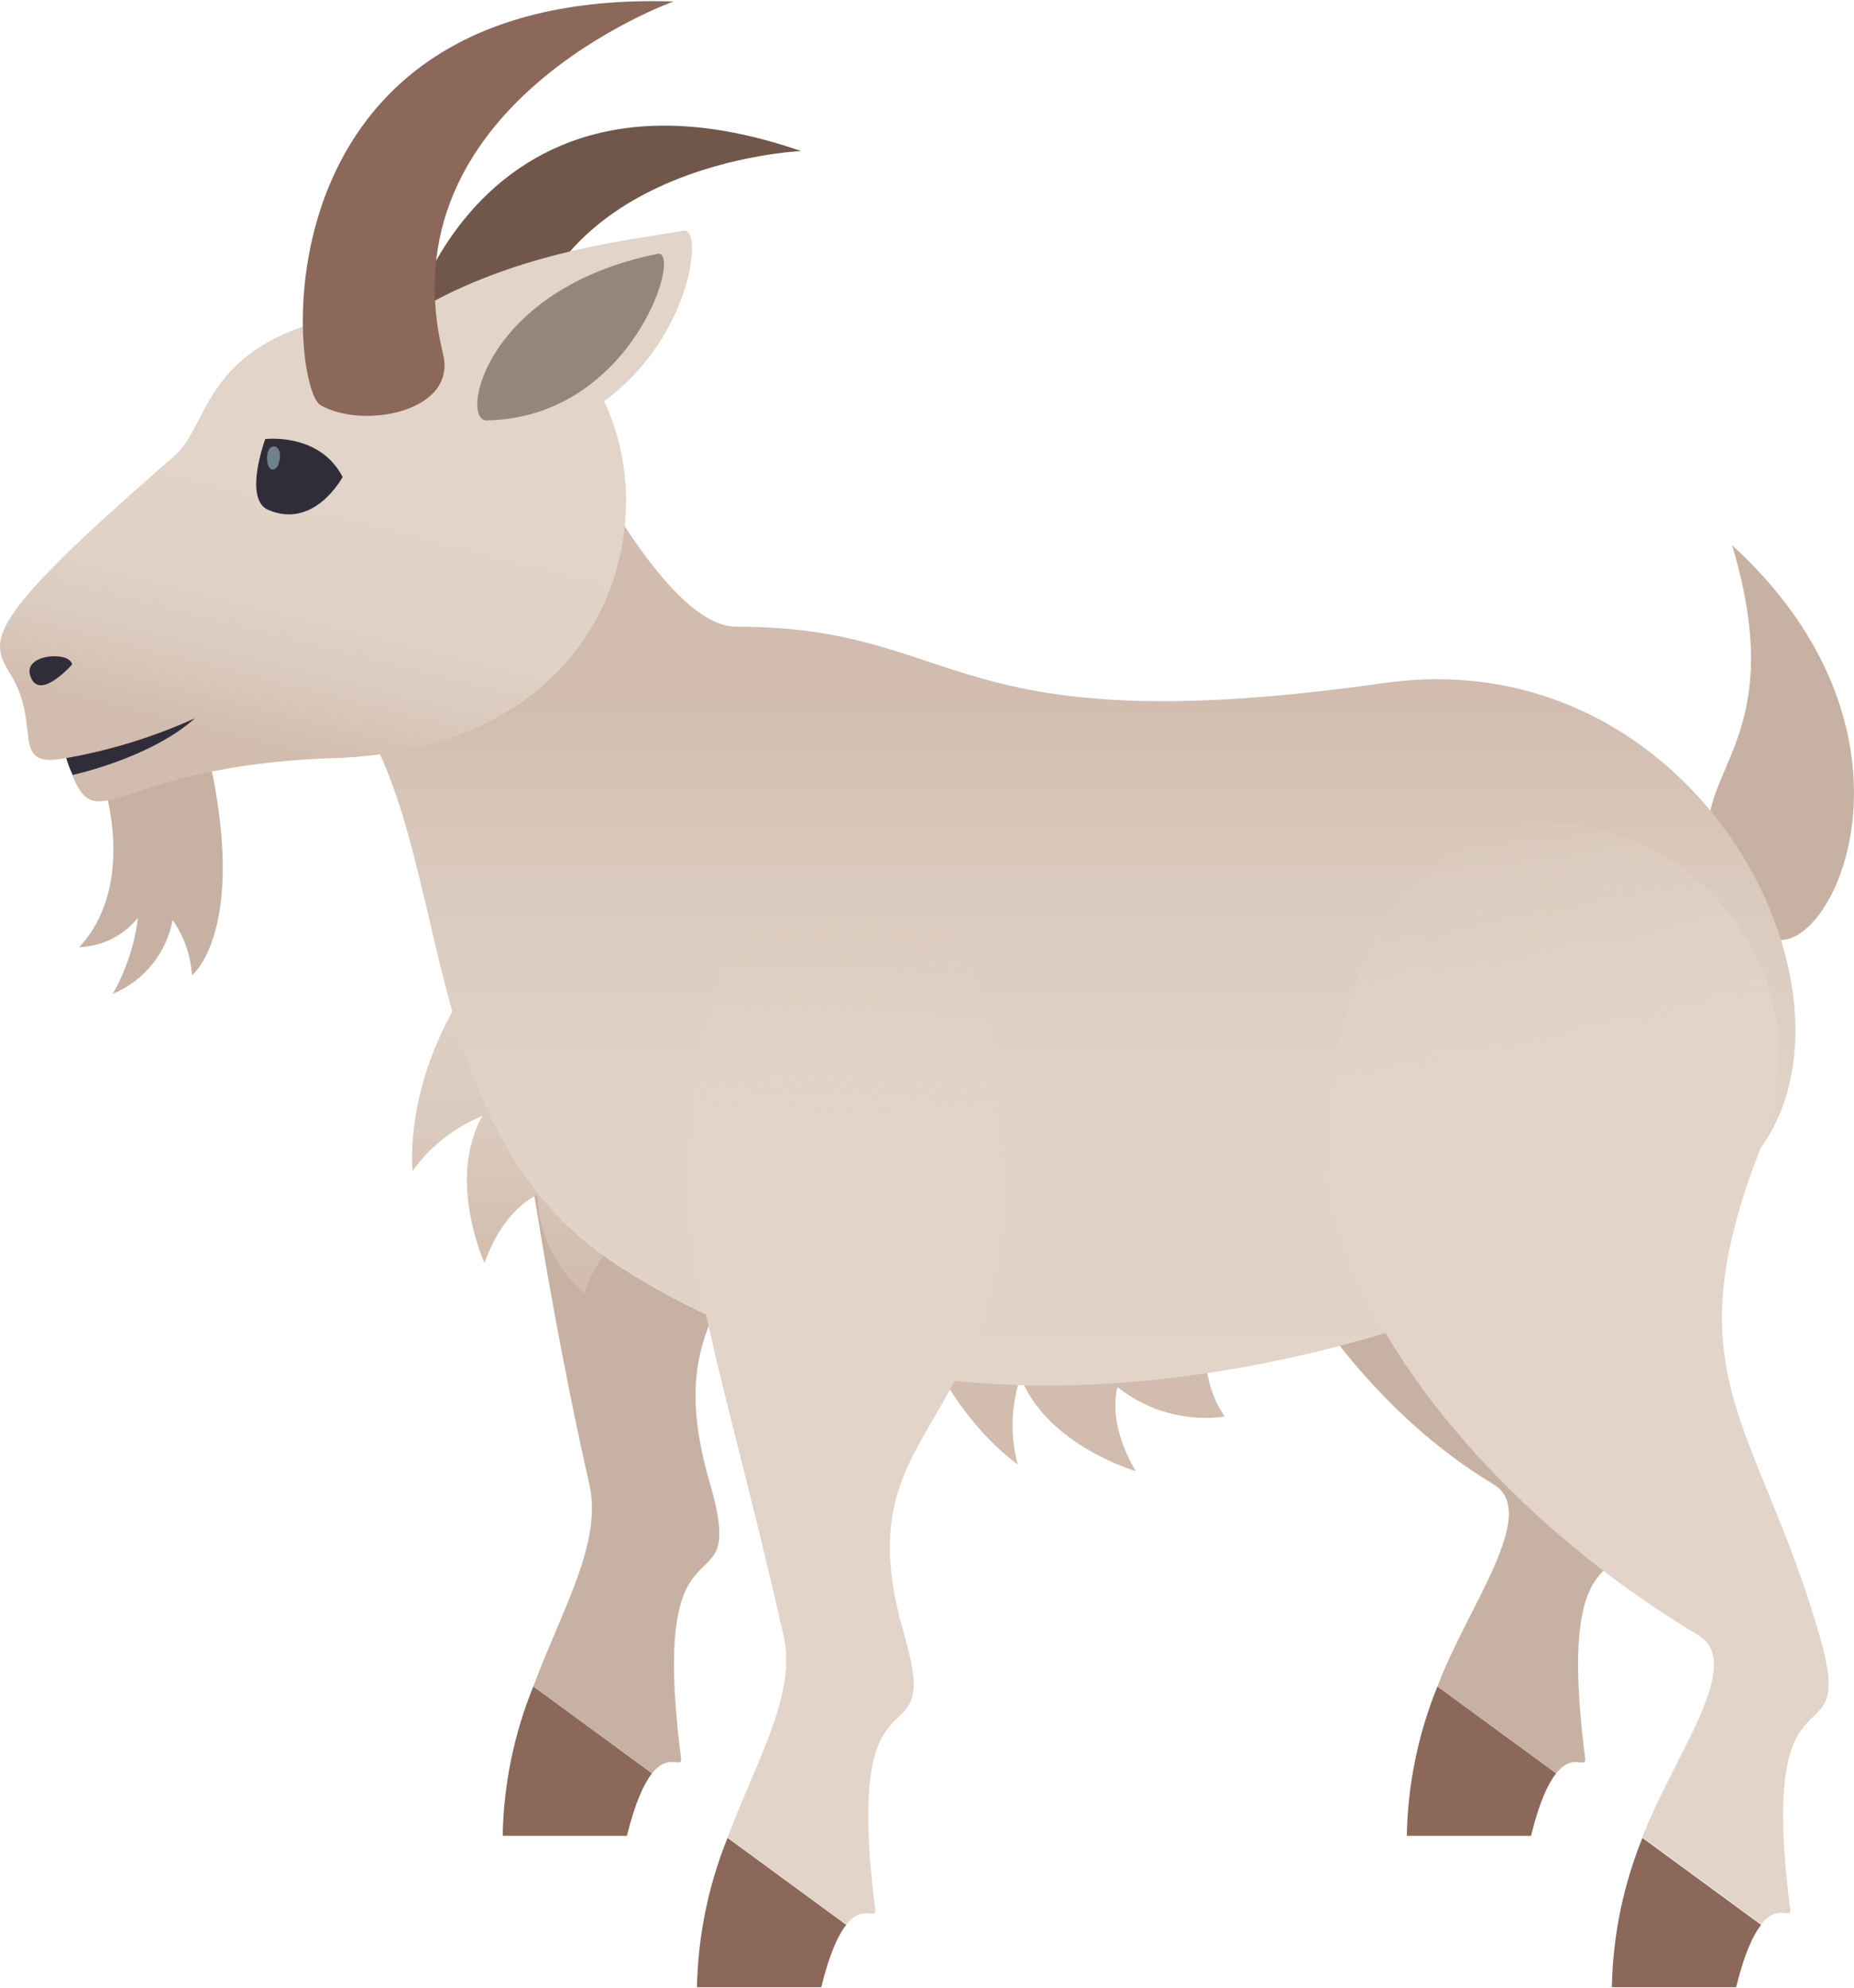 <svg xmlns="http://www.w3.org/2000/svg" width="248" height="266" viewBox="0 0 248 266">
  <defs>
    <linearGradient id="react-testing-library-a" x1="49.966%" x2="49.966%" y1="-145.511%" y2="128.934%">
      <stop offset="16%" stop-color="#E2D4C9"/>
      <stop offset="49%" stop-color="#E0D2C6"/>
      <stop offset="70%" stop-color="#DACABD"/>
      <stop offset="87%" stop-color="#D2BDAE"/>
      <stop offset="88%" stop-color="#D1BCAD"/>
    </linearGradient>
    <linearGradient id="react-testing-library-b" x1="49.997%" x2="49.997%" y1="106.961%" y2="22.106%">
      <stop offset="16%" stop-color="#E2D4C9"/>
      <stop offset="49%" stop-color="#E0D2C6"/>
      <stop offset="70%" stop-color="#DACABD"/>
      <stop offset="87%" stop-color="#D2BDAE"/>
      <stop offset="88%" stop-color="#D1BCAD"/>
    </linearGradient>
    <linearGradient id="react-testing-library-c" x1="40.746%" x2="55.947%" y1="82.57%" y2="36.596%">
      <stop offset="0%" stop-color="#D1BCAD"/>
      <stop offset="2%" stop-color="#D2BDAE"/>
      <stop offset="26%" stop-color="#DACABD"/>
      <stop offset="54%" stop-color="#E0D2C6"/>
      <stop offset="100%" stop-color="#E2D4C9"/>
    </linearGradient>
    <linearGradient id="react-testing-library-d" x1="49.804%" x2="50.275%" y1="46.484%" y2="1.828%">
      <stop offset="18%" stop-color="#E2D4C9"/>
      <stop offset="74%" stop-color="#E2D4C9" stop-opacity="0"/>
    </linearGradient>
    <linearGradient id="react-testing-library-e" x1="50.969%" x2="46.114%" y1="39.315%" y2="5.993%">
      <stop offset="10%" stop-color="#E2D4C9"/>
      <stop offset="79%" stop-color="#E2D4C9" stop-opacity="0"/>
    </linearGradient>
  </defs>
  <g fill="none" fill-rule="evenodd">
    <path fill="#71564A" fill-rule="nonzero" d="M69.15,51.21 C71.33,21.7 107.15,20.21 107.15,20.21 C61.15,4.26 51.02,49.42 53.84,52.55 C57.61,56.77 68.64,58.05 69.15,51.21 Z"/>
    <path fill="#8B685A" fill-rule="nonzero" d="M67.24,245.59 L83.86,245.59 C84.99,241.05 86.15,238.59 87.22,237.24 L71.34,225.6 C68.756,231.955 67.366,238.731 67.24,245.59 Z"/>
    <path fill="#C7B1A2" fill-rule="nonzero" d="M108.35,134.8 C108.35,104.04 68.26,137.1 68.26,137.1 C68.26,137.1 71.65,166.86 78.83,198.55 C80.59,206.34 75.34,214.95 71.34,225.6 L87.22,237.24 C89.49,234.38 91.28,236.72 91.1,235.24 C86.52,199.35 100.38,217.01 94.94,198.36 C86.61,169.74 108.35,172.9 108.35,134.8 Z"/>
    <path fill="#D1BCAD" fill-rule="nonzero" d="M163.83,189.51 C159.24,182.92 161.99,173.91 161.99,173.91 L121.99,174.91 C126.57,189.51 136.14,195.91 136.14,195.91 C135.102,192.059 135.23,187.987 136.51,184.21 C140.02,193.35 151.93,196.81 151.93,196.81 C147.93,190.08 149.49,185.57 149.49,185.57 C153.529,188.791 158.712,190.215 163.83,189.51 L163.83,189.51 Z"/>
    <path fill="url(#react-testing-library-a)" fill-rule="nonzero" d="M78.2,173.05 C80.32,165.34 89.09,161.51 89.09,161.51 L62.19,132.51 C53.87,145.42 55.19,156.66 55.19,156.66 C57.529,153.369 60.764,150.818 64.51,149.31 C59.72,157.87 64.81,168.97 64.81,168.97 C67.39,161.58 71.92,159.83 71.92,159.83 C71.91,168.11 78.2,173.05 78.2,173.05 Z"/>
    <path fill="#C7B1A2" fill-rule="nonzero" d="M10.6,126.71 C18.27,118.47 13.96,105.28 13.96,105.28 L28.21,102.53 C32.91,124.78 25.68,130.48 25.68,130.48 C25.513,127.819 24.617,125.255 23.09,123.07 C22.274,127.508 19.261,131.228 15.09,132.95 C16.867,129.817 18.009,126.365 18.45,122.79 C16.527,125.175 13.662,126.606 10.6,126.71 L10.6,126.71 Z"/>
    <path fill="#8B685A" fill-rule="nonzero" d="M188.18,245.59 L204.8,245.59 C205.91,241.06 207.08,238.59 208.16,237.24 L192.28,225.61 C189.696,231.961 188.306,238.735 188.18,245.59 Z"/>
    <path fill="#C7B1A2" fill-rule="nonzero" d="M211.23 134.81C219.44 105.45 157.61 137.09 157.61 137.09 157.61 137.09 168.53 179.79 199.77 198.56 206.08 202.35 196.28 214.96 192.28 225.61L208.16 237.24C210.44 234.39 212.23 236.73 212.04 235.24 207.46 199.33 221.32 217 215.89 198.35 207.55 169.75 202.37 166.55 211.23 134.81zM235.58 124.49C217.17 103.68 241.79 106.49 231.69 72.93 261.44 100.15 242.77 132.62 235.58 124.49z"/>
    <path fill="url(#react-testing-library-b)" fill-rule="nonzero" d="M185.14,91.38 C126.14,99.73 129.29,83.84 98.51,83.84 C90.51,83.84 81.3,66.84 76.56,58.96 C66.7,42.59 29.38,72.42 45.88,92.72 C61.34,111.72 54.26,150.63 82.33,169.11 C128.26,199.37 189.72,182.11 228.57,159.79 C256.19,143.93 231.59,84.8 185.14,91.38 Z"/>
    <path fill="url(#react-testing-library-c)" fill-rule="nonzero" d="M23.22,61.1 C29.22,55.93 25.99,42.04 59.57,40.53 C91.72,39.1 96.49,99.68 44.84,101.41 C13.47,102.41 12.95,113.93 8.84,101.41 C1.1,102.92 5.71,97.24 1.43,90.25 C-1.37,85.61 -2.65,83.52 23.22,61.1 Z"/>
    <path fill="#302D3B" d="M9.64,88.9 C9.64,88.9 5.64,93.45 4.26,90.9 C2.39,87.47 9.39,87 9.64,88.9 Z"/>
    <path fill="#302D3B" fill-rule="nonzero" d="M9.74,103.67 C9.384,102.944 9.093,102.188 8.87,101.41 C14.805,100.37 20.584,98.582 26.07,96.09 C20.18,101.41 9.74,103.67 9.74,103.67 Z"/>
    <path fill="#E2D4C9" fill-rule="nonzero" d="M61.87,59.35 C90.42,59.41 95.26,30.15 91.42,30.87 C85.42,31.97 69.15,33.47 55.42,41.77 C53.92,42.66 58.29,59.34 61.87,59.35 Z"/>
    <path fill="#968579" fill-rule="nonzero" d="M65.08,56.24 C84.69,55.91 91.4,33.24 87.95,33.96 C64.68,38.67 61.51,56.29 65.08,56.24 Z"/>
    <path fill="#302D3B" d="M35.48,58.74 C35.48,58.74 42.75,57.83 45.83,63.81 C45.83,63.81 42.05,70.93 35.83,68.19 C32.54,66.69 35.48,58.74 35.48,58.74 Z"/>
    <path fill="#6F828A" fill-rule="nonzero" d="M37.44,61.2 C37.21,63.54 35.51,63.26 35.75,60.92 C35.93,59.14 37.61,59.42 37.44,61.2 Z"/>
    <path fill="#8B685A" fill-rule="nonzero" d="M93.23,265.85 L109.85,265.85 C110.97,261.32 112.13,258.85 113.2,257.51 L97.32,245.87 C94.75,252.225 93.364,258.996 93.23,265.85 L93.23,265.85 Z"/>
    <path fill="url(#react-testing-library-d)" fill-rule="nonzero" d="M134.34,155.07 C134.34,102.16 91.99,103.89 92.01,156.17 C92.01,171.77 97.64,187.17 104.82,218.82 C106.58,226.61 101.33,235.22 97.32,245.82 L113.2,257.47 C115.48,254.61 117.28,256.95 117.08,255.47 C112.51,219.57 126.36,237.23 120.93,218.59 C112.6,190 134.34,193.16 134.34,155.07 Z"/>
    <path fill="#8B685A" fill-rule="nonzero" d="M215.61,265.85 L232.23,265.85 C233.35,261.32 234.51,258.85 235.58,257.51 L219.7,245.87 C217.125,252.224 215.739,258.996 215.61,265.85 L215.61,265.85 Z"/>
    <path fill="url(#react-testing-library-e)" fill-rule="nonzero" d="M235.58,153.41 C251.76,112.35 181.18,81.34 177.44,152.77 C176.44,171.39 195.96,200.05 227.2,218.77 C233.51,222.57 223.71,235.17 219.7,245.77 L235.58,257.42 C237.86,254.56 239.66,256.9 239.46,255.42 C234.89,219.52 248.74,237.18 243.32,218.54 C235,190 223.49,184.11 235.58,153.41 Z"/>
    <path fill="#8B685A" fill-rule="nonzero" d="M59.27,47.39 C51.12,14.1 90.09,0.2 90.09,0.2 C33.69,-1.64 38.64,51.67 42.87,54.2 C48.54,57.48 61.16,55.11 59.27,47.39 Z"/>
  </g>
</svg>
